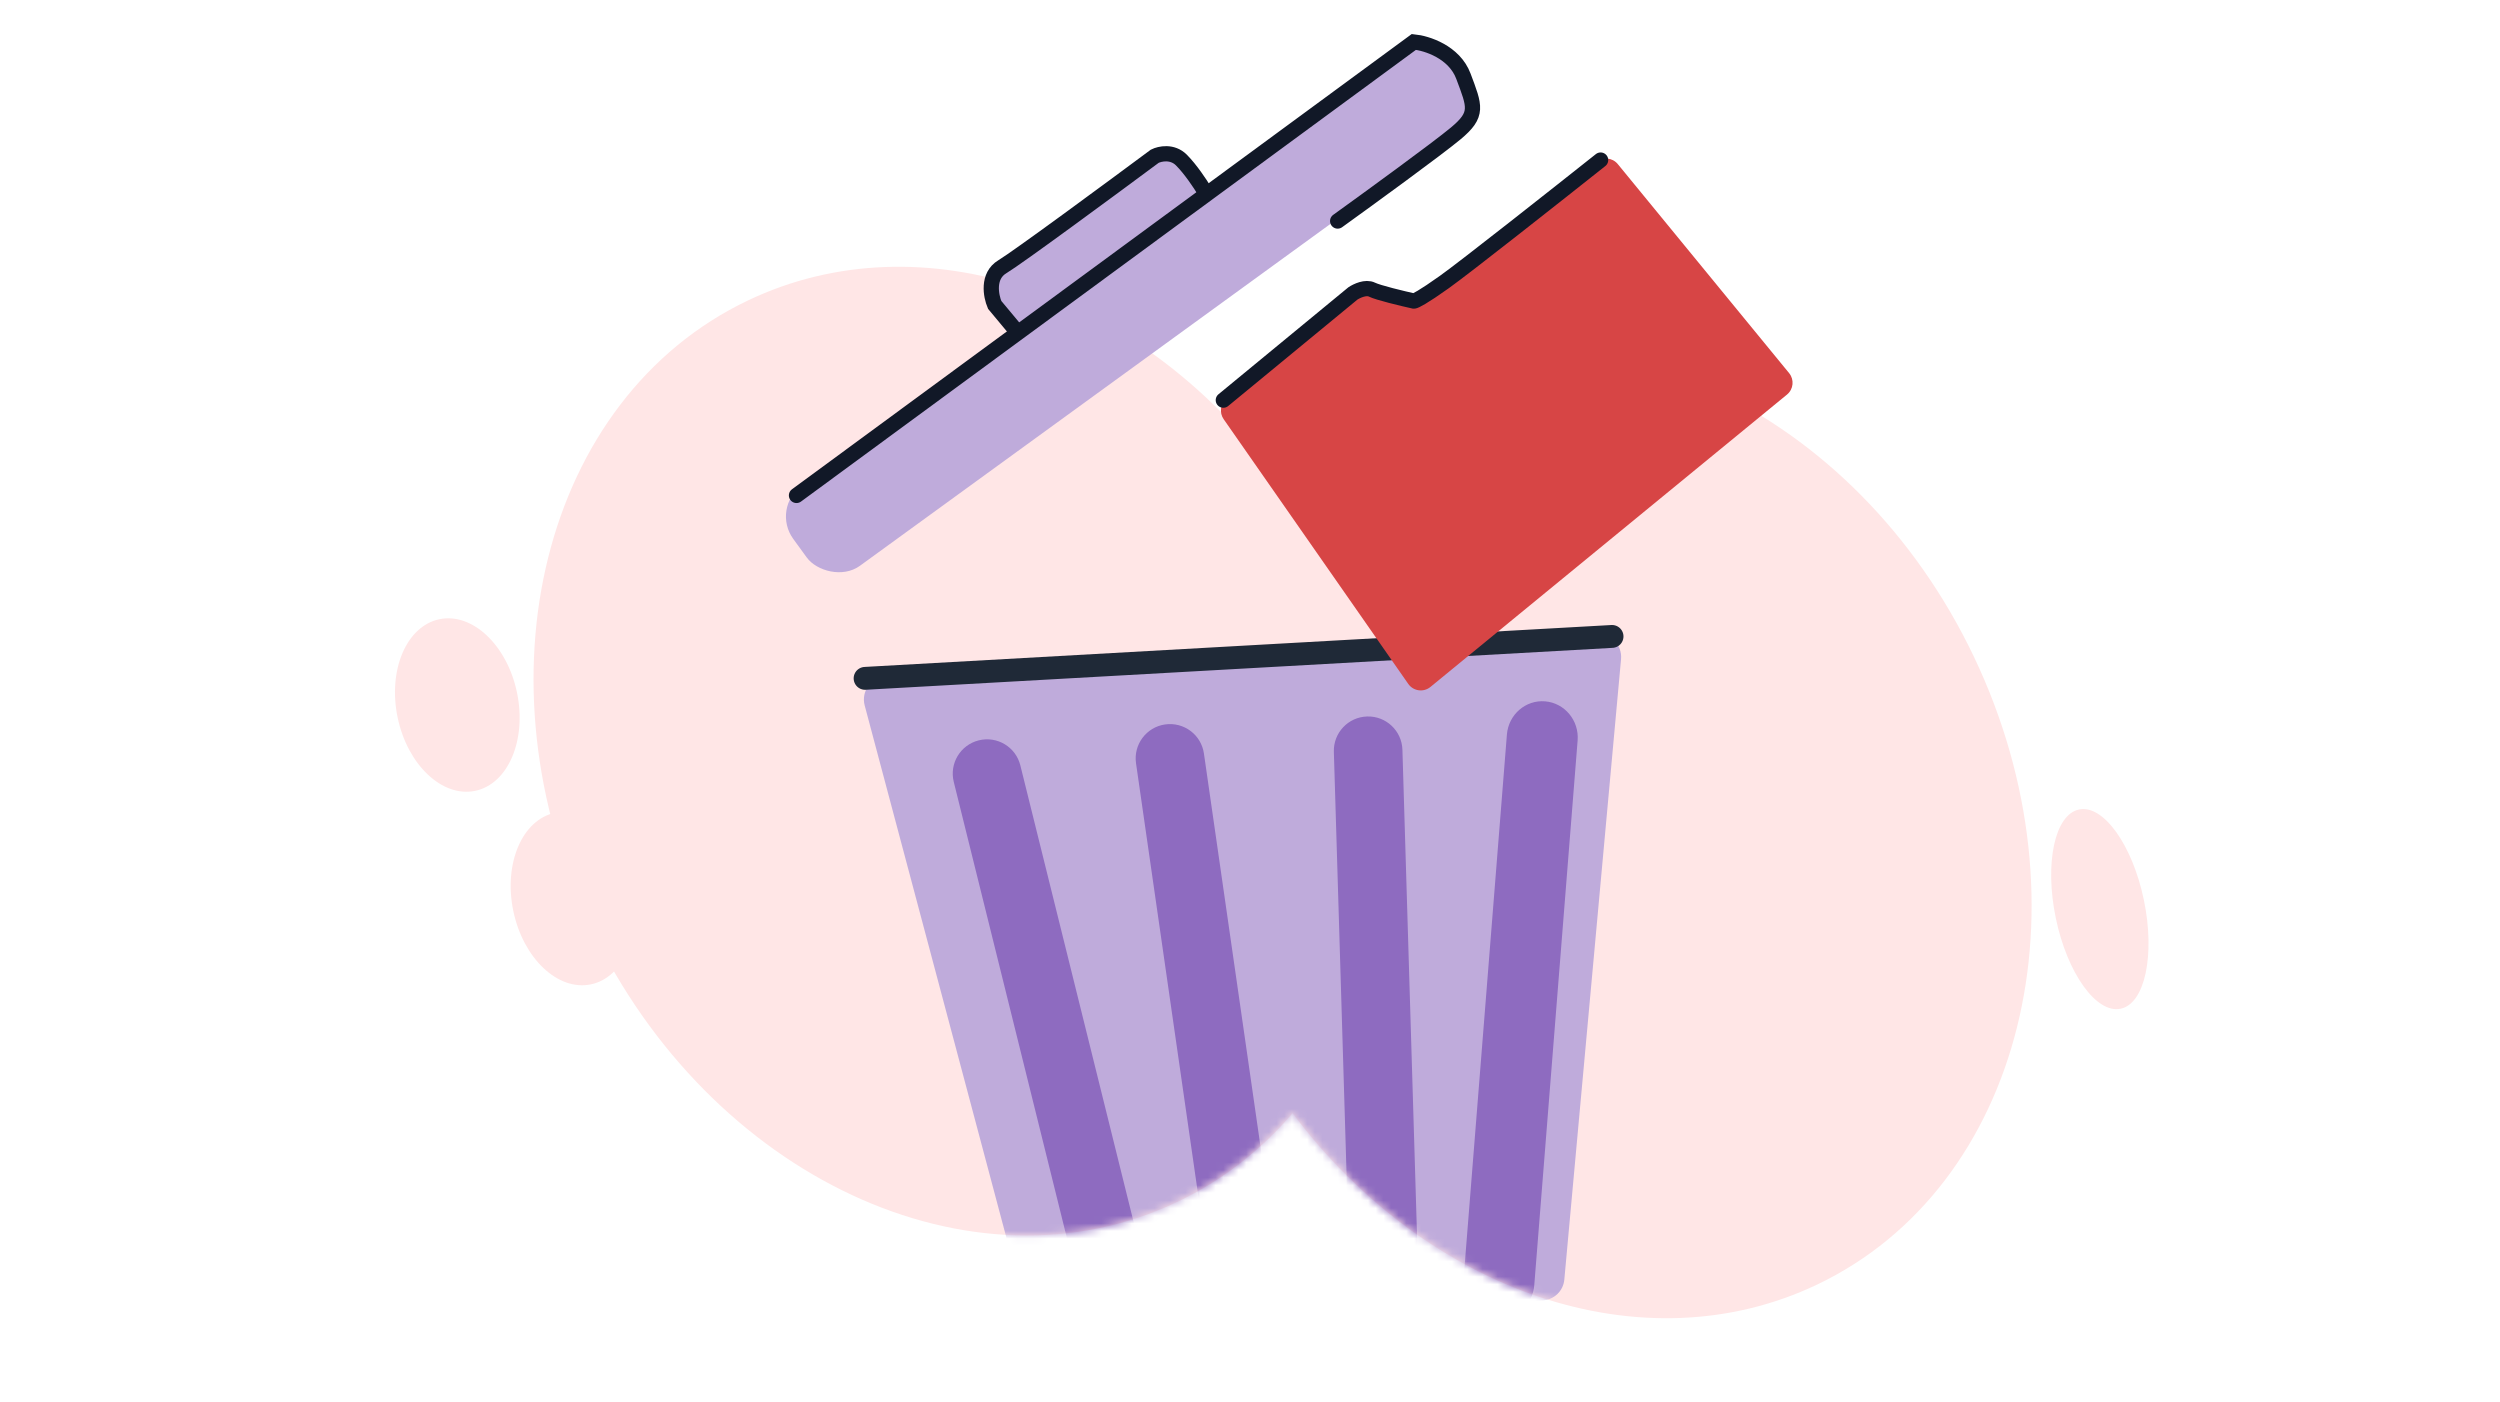 <svg width="328" height="184" viewBox="0 0 328 184" fill="none" xmlns="http://www.w3.org/2000/svg">
<path fill-rule="evenodd" clip-rule="evenodd" d="M169.585 146.05C165.455 150.887 160.396 154.864 154.483 157.68C127.559 170.506 93.12 154.429 77.563 121.771C62.005 89.112 71.22 52.24 98.144 39.414C121.067 28.494 149.436 38.525 166.963 61.901C171.093 57.064 176.152 53.087 182.065 50.271C208.989 37.445 243.428 53.522 258.985 86.18C274.543 118.839 265.328 155.711 238.404 168.537C215.481 179.457 187.112 169.427 169.585 146.05Z" fill="#FFE6E6"/>
<rect x="128.586" y="37.189" width="31" height="14" rx="4" transform="rotate(-36.002 128.586 37.189)" fill="#BFABDB"/>
<rect x="101.133" y="66.656" width="107" height="13" rx="5" transform="rotate(-36.002 101.133 66.656)" fill="#BFABDB"/>
<mask id="mask0_2664_21933" style="mask-type:alpha" maskUnits="userSpaceOnUse" x="70" y="35" width="197" height="138">
<path fill-rule="evenodd" clip-rule="evenodd" d="M169.585 146.05C165.455 150.887 160.396 154.864 154.483 157.68C127.559 170.506 93.12 154.429 77.563 121.771C62.005 89.112 71.22 52.24 98.144 39.414C121.067 28.494 149.436 38.525 166.963 61.901C171.093 57.064 176.152 53.087 182.065 50.271C208.989 37.445 243.428 53.522 258.985 86.18C274.543 118.839 265.328 155.711 238.404 168.537C215.481 179.457 187.112 169.427 169.585 146.05Z" fill="#FFD7DD"/>
</mask>
<g mask="url(#mask0_2664_21933)">
<path d="M209.516 83.208L116.165 88.781C114.271 88.894 112.957 90.715 113.445 92.548L134.38 171.171C134.742 172.532 136.001 173.457 137.407 173.397L202.38 170.612C203.88 170.548 205.102 169.384 205.239 167.888L212.682 86.476C212.849 84.647 211.349 83.099 209.516 83.208Z" fill="#BFABDB"/>
<path fill-rule="evenodd" clip-rule="evenodd" d="M128.418 97.132C130.83 96.534 133.27 98.004 133.869 100.417L149.869 164.917C150.467 167.329 148.997 169.769 146.585 170.368C144.172 170.966 141.732 169.496 141.133 167.083L125.133 102.583C124.535 100.171 126.005 97.731 128.418 97.132Z" fill="#8E6BC0"/>
<path fill-rule="evenodd" clip-rule="evenodd" d="M152.859 95.046C155.319 94.692 157.601 96.399 157.955 98.859L167.455 164.859C167.809 167.319 166.102 169.6 163.642 169.954C161.182 170.308 158.901 168.601 158.546 166.141L149.046 100.141C148.692 97.681 150.4 95.4 152.859 95.046Z" fill="#8E6BC0"/>
<path fill-rule="evenodd" clip-rule="evenodd" d="M179.365 94.002C181.849 93.927 183.923 95.881 183.998 98.365L185.998 164.865C186.073 167.349 184.119 169.423 181.635 169.498C179.151 169.573 177.077 167.619 177.002 165.135L175.002 98.635C174.927 96.151 176.881 94.077 179.365 94.002Z" fill="#8E6BC0"/>
<path fill-rule="evenodd" clip-rule="evenodd" d="M202.723 92.016C205.285 92.23 207.193 94.529 206.984 97.152L201.295 168.622C201.086 171.245 198.84 173.198 196.277 172.984C193.715 172.77 191.807 170.471 192.016 167.848L197.705 96.378C197.914 93.755 200.16 91.802 202.723 92.016Z" fill="#8E6BC0"/>
<path d="M113.5 89L211.5 83.5" stroke="#1F2937" stroke-width="3" stroke-linecap="round"/>
</g>
<path d="M184.763 89.727L160.544 54.998C159.953 54.149 160.106 52.99 160.897 52.324L177.643 38.222C178.175 37.773 178.903 37.634 179.563 37.855L184.968 39.656C185.611 39.87 186.32 39.744 186.85 39.32L209.457 21.235C210.312 20.55 211.559 20.681 212.253 21.529L234.732 48.953C235.433 49.808 235.308 51.068 234.454 51.768L187.672 90.129C186.77 90.868 185.43 90.683 184.763 89.727Z" fill="#D74545"/>
<path d="M160.5 52.5L177.5 38.5C178 38.167 179.2 37.6 180 38C180.8 38.4 184 39.167 185.5 39.5C185.667 39.5 186.7 39 189.5 37C192.3 35 204.333 25.5 210 21" stroke="#111827" stroke-width="2" stroke-linecap="round"/>
<ellipse cx="59.999" cy="92.5" rx="8" ry="11.5" transform="rotate(-11.775 59.999 92.5)" fill="#FFE6E6"/>
<ellipse cx="75.178" cy="117.891" rx="8" ry="11.5" transform="rotate(-11.775 75.178 117.891)" fill="#FFE6E6"/>
<ellipse cx="275.5" cy="119.275" rx="5.899" ry="13.352" transform="rotate(-11.775 275.5 119.275)" fill="#FFE6E6"/>
<path d="M104.5 65L185.5 5.5C187.167 5.667 190.8 6.8 192 10C193.5 14 194 15 191 17.5C188.6 19.5 179.667 26 175.5 29" stroke="#111827" stroke-width="2" stroke-linecap="round"/>
<path d="M133.002 43L130.502 40C130.002 38.833 129.502 36.2 131.502 35C133.502 33.8 145.669 24.833 151.502 20.5C152.169 20.167 153.802 19.8 155.002 21C156.202 22.2 157.502 24.167 158.002 25" stroke="#111827" stroke-width="2" stroke-linecap="round"/>
</svg>
